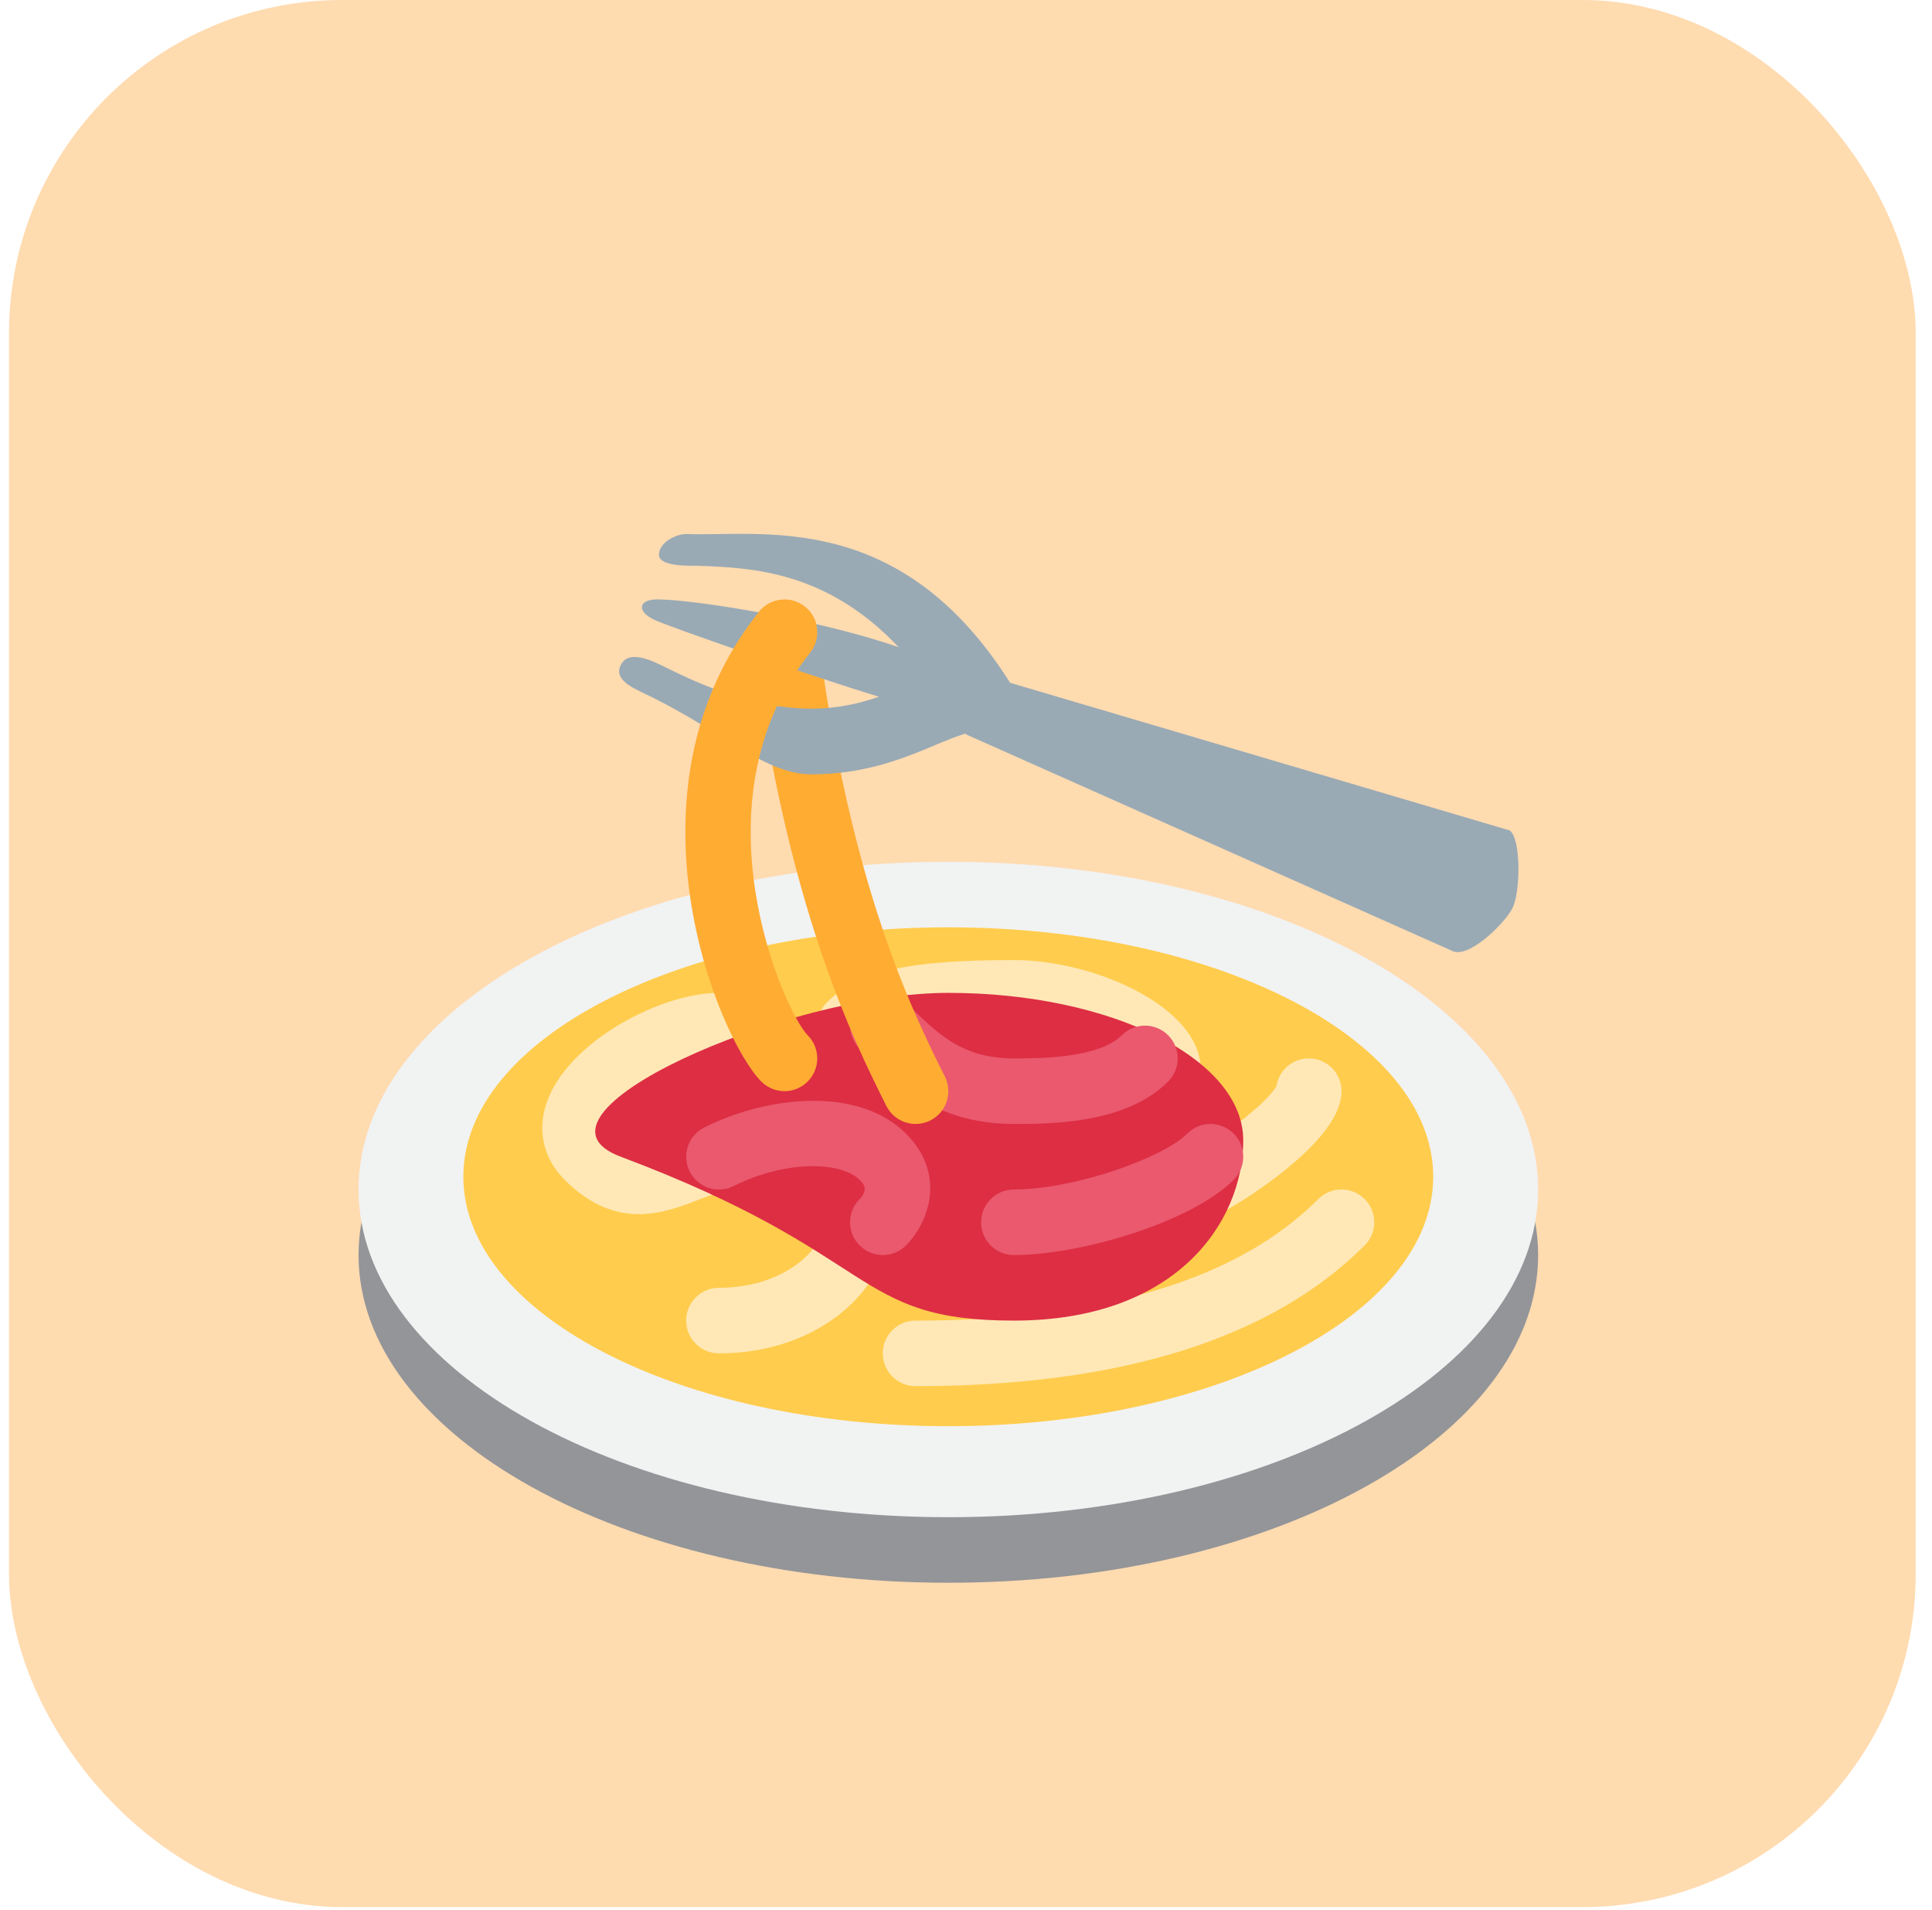 <svg width="87" height="86" viewBox="0 0 87 86" fill="none" xmlns="http://www.w3.org/2000/svg">
<rect x="0.406" width="85.86" height="85.86" rx="15" fill="#FFDBB0"/>
<g filter="url(#filter0_d_3195_7582)">
<path d="M42.705 67.258C57.373 67.258 69.264 60.652 69.264 52.504C69.264 44.355 57.373 37.749 42.705 37.749C28.037 37.749 16.146 44.355 16.146 52.504C16.146 60.652 28.037 67.258 42.705 67.258Z" fill="#939598"/>
<path d="M42.705 64.307C57.373 64.307 69.264 57.701 69.264 49.552C69.264 41.404 57.373 34.798 42.705 34.798C28.037 34.798 16.146 41.404 16.146 49.552C16.146 57.701 28.037 64.307 42.705 64.307Z" fill="#F1F2F2"/>
<path d="M42.702 60.209C54.763 60.209 64.539 55.181 64.539 48.979C64.539 42.776 54.763 37.749 42.702 37.749C30.642 37.749 20.865 42.776 20.865 48.979C20.865 55.181 30.642 60.209 42.702 60.209Z" fill="#FFCC4D"/>
<path d="M32.375 56.93C31.56 56.93 30.899 56.271 30.899 55.455C30.899 54.639 31.56 53.979 32.375 53.979C35.175 53.979 36.922 52.378 37.058 51.272C37.192 50.186 35.641 49.677 34.967 49.508C33.63 49.177 32.636 49.557 31.488 50.003C29.912 50.614 27.753 51.446 25.43 49.12C24.413 48.105 24.149 46.754 24.704 45.413C25.785 42.803 29.785 40.7 32.375 40.7C33.189 40.7 33.85 41.361 33.85 42.175C33.85 42.99 33.189 43.651 32.375 43.651C30.729 43.651 27.956 45.272 27.43 46.543C27.321 46.806 27.365 46.882 27.516 47.034C28.444 47.961 28.885 47.843 30.424 47.251C31.696 46.758 33.437 46.085 35.683 46.648C39.2 47.527 40.212 49.799 39.987 51.633C39.666 54.236 36.732 56.93 32.375 56.93ZM41.227 58.406C40.413 58.406 39.752 57.746 39.752 56.93C39.752 56.114 40.413 55.455 41.227 55.455C49.633 55.455 55.736 53.615 59.365 49.985C59.942 49.408 60.875 49.408 61.452 49.985C62.029 50.562 62.029 51.495 61.452 52.071C57.248 56.275 50.445 58.406 41.227 58.406Z" fill="#FFE8B6"/>
<path d="M47.647 52.74C46.855 52.74 46.07 52.651 45.3 52.458C44.498 52.259 42.062 51.649 41.986 49.68C41.93 48.204 42.961 46.475 50.747 43.841C49.899 43.149 47.858 42.175 45.657 42.175C41.949 42.175 40.054 42.487 39.322 43.218C38.746 43.795 37.813 43.795 37.236 43.218C36.659 42.642 36.659 41.709 37.236 41.132C38.645 39.723 40.848 39.224 45.657 39.224C49.192 39.224 53.618 41.191 54.032 43.729C54.189 44.706 53.747 45.951 52.026 46.525C48.215 47.795 46.241 48.81 45.385 49.413C45.55 49.47 45.758 49.532 46.015 49.597C50.782 50.783 56.819 46.106 57.477 44.905C57.583 44.195 58.197 43.651 58.936 43.651C59.752 43.651 60.411 44.312 60.411 45.126C60.411 46.168 59.474 47.428 57.627 48.87C55.056 50.878 51.299 52.738 47.647 52.74Z" fill="#FFE8B6"/>
<path d="M55.985 47.34C55.985 51.006 52.991 55.455 45.656 55.455C38.322 55.455 39.755 52.504 27.951 48.077C22.97 46.209 35.371 40.7 42.705 40.7C50.04 40.7 55.985 43.673 55.985 47.34Z" fill="#DD2E44"/>
<path d="M39.754 52.504C39.377 52.504 38.999 52.359 38.711 52.072C38.134 51.495 38.134 50.562 38.711 49.986C39.126 49.535 38.876 49.286 38.711 49.121C37.888 48.297 35.409 48.212 33.036 49.398C32.306 49.763 31.421 49.468 31.056 48.739C30.692 48.01 30.987 47.123 31.716 46.759C34.633 45.301 38.689 44.926 40.796 47.036C42.643 48.883 41.808 51.061 40.796 52.073C40.51 52.359 40.132 52.504 39.754 52.504ZM45.656 46.602C42.094 46.602 40.219 44.727 38.711 43.219C38.134 42.642 38.134 41.709 38.711 41.133C39.288 40.556 40.221 40.556 40.797 41.133C42.205 42.54 43.316 43.651 45.656 43.651C46.797 43.651 49.472 43.651 50.515 42.608C51.092 42.031 52.024 42.031 52.601 42.608C53.178 43.185 53.178 44.117 52.601 44.694C50.694 46.602 47.291 46.602 45.656 46.602ZM45.656 52.504C44.84 52.504 44.181 51.845 44.181 51.029C44.181 50.213 44.84 49.553 45.656 49.553C48.381 49.553 52.367 48.134 53.466 47.035C54.043 46.458 54.975 46.458 55.552 47.035C56.129 47.611 56.129 48.544 55.552 49.121C53.647 51.026 48.668 52.504 45.656 52.504Z" fill="#EA596E"/>
<path d="M41.233 46.602C40.691 46.602 40.17 46.304 39.911 45.786C38.437 42.84 35.371 36.707 33.864 24.653C33.764 23.844 34.336 23.107 35.145 23.006C35.947 22.903 36.691 23.478 36.791 24.287C38.236 35.84 41.149 41.666 42.549 44.467C42.913 45.196 42.618 46.083 41.889 46.447C41.68 46.552 41.454 46.602 41.233 46.602Z" fill="#FFAC33"/>
<path d="M67.973 33.384L45.487 26.74C40.543 18.907 34.324 20.167 30.902 20.043C30.533 20.03 29.693 20.368 29.673 20.965C29.651 21.544 31.187 21.463 31.423 21.471C33.938 21.563 37.243 21.731 40.47 25.14C36.548 23.773 30.524 22.895 29.426 22.994C28.751 23.056 28.689 23.547 29.488 23.916C30.145 24.22 36.234 26.346 39.581 27.369C37.487 28.09 34.732 28.424 30.087 26.1C29.354 25.734 28.315 25.216 27.951 25.945C27.587 26.674 28.698 27.056 29.426 27.421C32.613 29.014 34.487 30.861 36.543 30.861C38.986 30.861 40.754 30.116 42.138 29.535C42.629 29.328 43.073 29.147 43.47 29.029C43.493 29.044 43.511 29.064 43.535 29.078L65.379 38.804C66.095 39.195 67.699 37.637 68.09 36.923C68.481 36.206 68.503 33.713 67.973 33.384Z" fill="#99AAB5"/>
<path d="M35.328 45.126C34.95 45.126 34.572 44.981 34.284 44.694C32.344 42.753 27.724 31.611 34.175 23.547C34.684 22.91 35.615 22.808 36.248 23.317C36.886 23.826 36.989 24.754 36.478 25.39C31.096 32.12 35.33 41.566 36.369 42.606C36.946 43.183 36.946 44.115 36.369 44.692C36.083 44.981 35.705 45.126 35.328 45.126Z" fill="#FFAC33"/>
</g>
<defs>
<filter id="filter0_d_3195_7582" x="12.146" y="20.035" width="61.117" height="55.223" filterUnits="userSpaceOnUse" color-interpolation-filters="sRGB">
<feFlood flood-opacity="0" result="BackgroundImageFix"/>
<feColorMatrix in="SourceAlpha" type="matrix" values="0 0 0 0 0 0 0 0 0 0 0 0 0 0 0 0 0 0 127 0" result="hardAlpha"/>
<feOffset dy="4"/>
<feGaussianBlur stdDeviation="2"/>
<feComposite in2="hardAlpha" operator="out"/>
<feColorMatrix type="matrix" values="0 0 0 0 1 0 0 0 0 0.757 0 0 0 0 0.467 0 0 0 1 0"/>
<feBlend mode="normal" in2="BackgroundImageFix" result="effect1_dropShadow_3195_7582"/>
<feBlend mode="normal" in="SourceGraphic" in2="effect1_dropShadow_3195_7582" result="shape"/>
</filter>
</defs>
</svg>
